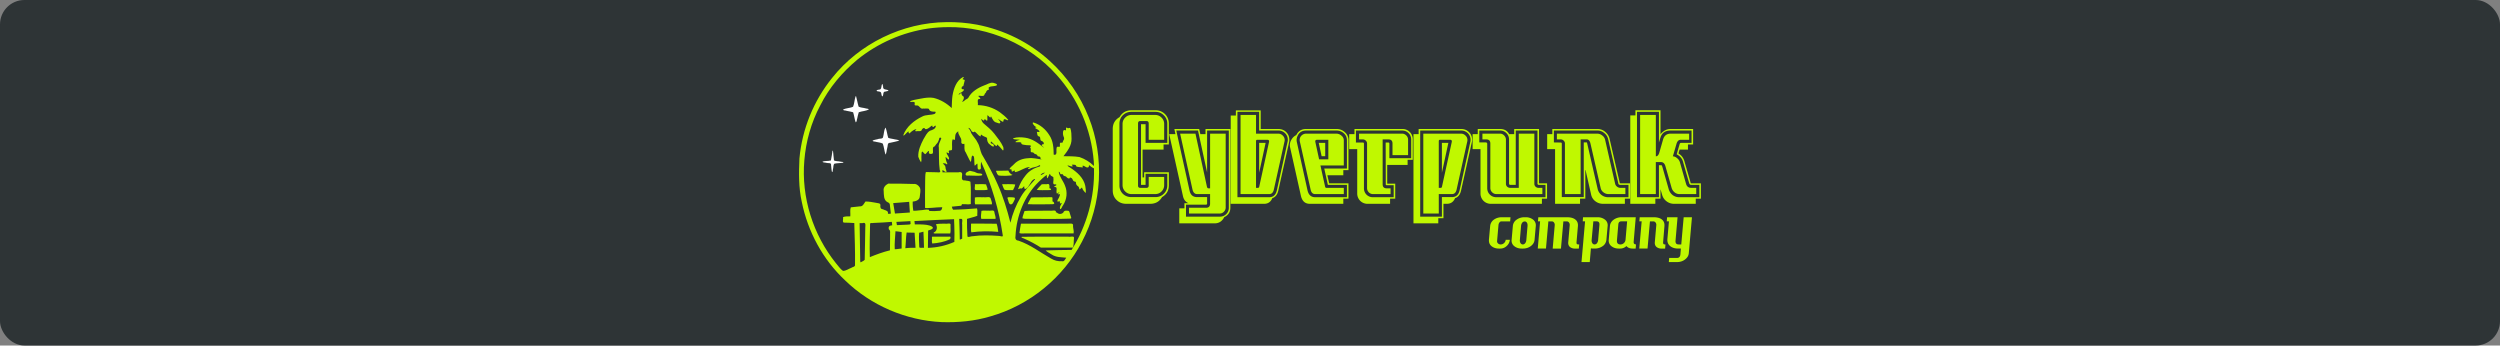 <svg class="glow" version="1.1" viewBox="0 0 218.3 30.17" xmlns="http://www.w3.org/2000/svg" xmlns:osb="http://www.openswatchbook.org/uri/2009/osb">
 <rect x="0" y="0" width="218.3" height="30.17" fill="#808080" stroke="none"/>
 <rect width="218.3" height="30.17" rx="2.131" ry="2.131" fill="#2e3436" style="paint-order:stroke fill markers"/>
 <g transform="translate(69.496 1.803)">
  <path d="m29.302 7.826c-0.461 0-0.807 0.2-1.037 0.597-0.398 0.23-0.597 0.576-0.597 1.037v5.36c0 0.343 0.112 0.622 0.335 0.838 0.224 0.224 0.506 0.336 0.848 0.336h2.084c0.468 0 0.814-0.196 1.037-0.587 0.398-0.223 0.597-0.569 0.597-1.037v-1.13h-2.159v0.45h-0.136v-2.43h1.833v-0.45h0.46v-1.8a1.15 1.15 0 0 0-0.334-0.849 1.15 1.15 0 0 0-0.849-0.335h-2.083zm44.008 0v0.45h-0.45v7.718h2.188v-0.45h0.45v-0.828l0.137 0.471c0.063 0.238 0.188 0.43 0.377 0.576 0.195 0.154 0.419 0.23 0.67 0.23h1.895v-0.45h0.45v-1.34h-0.837c-0.042 0-0.063-0.02-0.063-0.063l-0.545-1.884c-0.083-0.28-0.254-0.5-0.513-0.66l0.095-0.335h0.733v-0.45h0.45v-1.351h-1.969c-0.321 0-0.6 0.136-0.837 0.408l-0.042 0.063v-2.105zm-34.89 0.01v0.45h-0.45v7.708h2.921c0.335 0 0.573-0.165 0.712-0.493 0.273-0.09 0.447-0.314 0.524-0.67l0.932-4.178c0.02-0.084 0.031-0.167 0.031-0.25 0-0.266-0.09-0.49-0.272-0.671s-0.415-0.272-0.702-0.272h-1.528v-1.623h-2.168zm-9.12 0.126h2.084c0.3 0 0.548 0.102 0.743 0.304a0.989 0.989 0 0 1 0.304 0.743v1.665h-1.895v-1.633h-0.398v5.298h0.398v-0.963h1.895v0.994a0.99 0.99 0 0 1-0.304 0.744 1.007 1.007 0 0 1-0.743 0.293h-2.084c-0.3 0-0.552-0.098-0.754-0.293a1.007 1.007 0 0 1-0.293-0.744v-5.36c0-0.3 0.098-0.548 0.293-0.744 0.202-0.202 0.454-0.304 0.754-0.304zm9.257 0h1.895v1.634h1.664a0.807 0.807 0 0 1 0.807 1.037l-0.921 4.167c-0.091 0.412-0.315 0.618-0.67 0.618h-2.775zm34.89 0h1.916v2.68l0.125-0.408c0.126-0.425 0.422-0.638 0.89-0.638h1.833v1.078h-0.921c-0.063 0-0.105 0.042-0.126 0.126l-0.252 0.87c0.286 0.153 0.468 0.362 0.545 0.627l0.543 1.885c0.028 0.105 0.087 0.157 0.178 0.157h0.712v1.078h-1.759a0.917 0.917 0 0 1-0.586-0.198 1.003 1.003 0 0 1-0.335-0.524l-0.545-1.916a1.28 1.28 0 0 1-0.042-0.126 0.18 0.18 0 0 0-0.073-0.031h-0.188v2.795h-1.916v-7.455zm-44.136 0.273c-0.217 0-0.402 0.076-0.555 0.23s-0.23 0.338-0.23 0.555v5.34c0 0.216 0.076 0.401 0.23 0.555s0.338 0.23 0.555 0.23h2.063a0.756 0.756 0 0 0 0.555-0.23 0.756 0.756 0 0 0 0.23-0.555v-0.712h-1.35v0.754c0 0.133-0.067 0.199-0.2 0.199h-0.534c-0.132 0-0.199-0.066-0.199-0.199v-5.424c0-0.14 0.067-0.21 0.2-0.21h0.533c0.133 0 0.2 0.07 0.2 0.21v1.424h1.35v-1.382a0.756 0.756 0 0 0-0.23-0.555 0.756 0.756 0 0 0-0.555-0.23h-2.064zm9.518 0v6.91h2.503c0.216 0 0.352-0.136 0.408-0.408 0.412-1.843 0.719-3.228 0.921-4.157a0.534 0.534 0 0 0 0.021-0.147 0.521 0.521 0 0 0-0.167-0.397 0.534 0.534 0 0 0-0.409-0.168h-1.926v-1.634h-1.351zm34.89 0v6.91h1.372v-2.795h0.44c0.195 0 0.328 0.118 0.397 0.355l0.545 1.906a0.754 0.754 0 0 0 0.251 0.377 0.666 0.666 0 0 0 0.419 0.157h1.476v-0.544h-0.43c-0.244 0-0.397-0.119-0.46-0.356l-0.534-1.875a0.723 0.723 0 0 0-0.24-0.356 0.613 0.613 0 0 0-0.377-0.167l0.314-1.078c0.07-0.245 0.195-0.367 0.376-0.367h0.733v-0.534h-1.611c-0.349 0-0.572 0.174-0.67 0.523l-0.325 1.131c-0.062 0.217-0.164 0.325-0.303 0.325v-3.613h-1.372zm-40.67 1.225 0.095 0.45h-0.545l1.204 5.424c0.07 0.3 0.23 0.503 0.482 0.607h-0.356v0.45h-0.45v1.31h3.088c0.377 0 0.656-0.182 0.838-0.545 0.356-0.168 0.534-0.444 0.534-0.827v-6.87h-2.169v0.451h-0.45l-0.105-0.45h-2.165zm11.508 0c-0.377 0-0.653 0.157-0.827 0.47a0.456 0.456 0 0 1-0.042 0.064 0.981 0.981 0 0 0-0.409 0.387 0.907 0.907 0 0 0-0.115 0.723l0.932 4.178c0.105 0.474 0.366 0.712 0.785 0.712h2.921v-0.45h0.45v-1.341h-1.685l-0.157-0.701h1.392v-0.45h0.45v-2.608a0.886 0.886 0 0 0-0.314-0.702 1.037 1.037 0 0 0-0.732-0.282h-2.65zm4.22 0v0.45h-0.461v1.309h0.701v3.853a0.894 0.894 0 0 0 0.922 0.922h1.947v-0.45h0.45v-1.31h-0.7v-1.633h1.78v-0.45h0.45v-1.77a0.894 0.894 0 0 0-0.922-0.921h-4.168zm5.601 0v0.45h-0.45v7.79h2.168v-0.45h0.45v-1.257h0.303c0.335 0 0.573-0.164 0.713-0.492 0.272-0.09 0.447-0.314 0.523-0.67l0.932-4.178a0.992 0.992 0 0 0 0.032-0.24c0-0.273-0.091-0.5-0.273-0.681s-0.415-0.273-0.702-0.273h-3.696zm5.163 0v0.45h-0.45v1.309h0.69v3.853a0.894 0.894 0 0 0 0.922 0.922h4.44v-0.45h0.45v-1.341h-0.702v-4.743h-2.167v0.45h-0.44c-0.16-0.3-0.426-0.45-0.796-0.45zm6.512 0v0.45h-0.45v1.309h0.69v4.775h2.179v-0.45h0.461v-2.587l0.503 2.21a0.98 0.98 0 0 0 0.366 0.596c0.196 0.154 0.422 0.23 0.68 0.23h1.906v-0.45h0.45v-1.34h-0.837c-0.042 0-0.063-0.017-0.063-0.052l-0.89-3.854a1.08 1.08 0 0 0-0.387-0.597 1.013 1.013 0 0 0-0.66-0.24zm-32.836 0.136h1.896l0.795 3.654v-3.654h1.895v6.722a0.76 0.76 0 0 1-0.23 0.576 0.752 0.752 0 0 1-0.555 0.22h-2.953v-1.047h1.76c0.041 0 0.069-0.025 0.083-0.073v-0.587h-0.88c-0.348 0-0.565-0.185-0.649-0.555zm11.34 0h2.639c0.251 0 0.467 0.08 0.649 0.24s0.272 0.364 0.272 0.608v2.471h-1.979l0.315 1.424h1.664v1.079h-2.775c-0.356 0-0.58-0.206-0.67-0.618l-0.921-4.168a0.798 0.798 0 0 1 0.052-0.554c0.14-0.322 0.391-0.482 0.754-0.482zm4.346 0h4.03c0.231 0 0.42 0.077 0.566 0.23 0.154 0.147 0.23 0.335 0.23 0.565v1.623h-1.905v-1.277c0-0.063-0.031-0.094-0.094-0.094h-0.23l0.01 3.654c0 0.049 0.024 0.073 0.073 0.073h0.618v1.048h-1.812a0.768 0.768 0 0 1-0.785-0.796v-3.906c-0.014-0.048-0.042-0.073-0.084-0.073h-0.617zm5.612 0h3.56a0.809 0.809 0 0 1 0.806 1.037l-0.921 4.167c-0.09 0.405-0.314 0.607-0.67 0.607h-0.88v1.707h-1.895zm5.162 0h1.812c0.223 0 0.408 0.077 0.554 0.23 0.154 0.147 0.23 0.335 0.23 0.565v3.843c0 0.05 0.022 0.08 0.063 0.095a0.08 0.08 0 0 0 0.032 0.01h0.492v-4.743h1.896v4.66c0.014 0.042 0.041 0.07 0.083 0.083h0.618v1.079h-4.293c-0.224 0-0.412-0.077-0.566-0.23s-0.23-0.342-0.23-0.566v-3.864c0-0.083-0.049-0.125-0.146-0.125h-0.545zm6.513 0h3.81a0.87 0.87 0 0 1 0.576 0.21 0.93 0.93 0 0 1 0.346 0.523l0.89 3.863c7e-3 0.098 0.066 0.147 0.178 0.147h0.712v1.079h-1.76a0.928 0.928 0 0 1-0.932-0.733l-0.92-4c0-0.035-0.015-0.053-0.043-0.053h-0.25v4.775h-1.917v-4.69c-0.014-0.05-0.042-0.074-0.084-0.074l-0.607-0.01v-1.037zm-32.638 0.272 1.078 4.869c0.063 0.272 0.2 0.408 0.409 0.408h1.13v0.838c0 0.238-0.118 0.356-0.355 0.356h-1.487v0.502h2.68a0.48 0.48 0 0 0 0.367-0.156 0.502 0.502 0 0 0 0.157-0.367v-6.45h-1.361v4.775h-0.147c-0.056 0-0.098-0.042-0.126-0.126l-1.005-4.649zm11.015 0a0.568 0.568 0 0 0-0.418 0.168 0.538 0.538 0 0 0-0.158 0.397c0 0.05 8e-3 0.098 0.022 0.147l0.931 4.157c0.056 0.272 0.189 0.408 0.398 0.408h2.503v-0.544h-1.518c-0.063 0-0.102-0.038-0.116-0.115l-0.408-1.843h2.042v-2.188a0.515 0.515 0 0 0-0.2-0.409 0.657 0.657 0 0 0-0.45-0.178zm4.608 0v0.503h0.335c0.097 0 0.181 0.034 0.25 0.104 0.078 0.07 0.116 0.154 0.116 0.252v3.884a0.53 0.53 0 0 0 0.147 0.377 0.51 0.51 0 0 0 0.376 0.157h1.53v-0.502h-0.335c-0.238 0-0.357-0.12-0.357-0.356v-3.917h0.503c0.237 0 0.356 0.118 0.356 0.356v1.015h1.361v-1.35a0.502 0.502 0 0 0-0.157-0.367 0.502 0.502 0 0 0-0.366-0.157h-3.76zm5.612 0v6.973h1.351v-1.696h1.152c0.216 0 0.352-0.136 0.408-0.408l0.921-4.157a0.534 0.534 0 0 0 0.021-0.147 0.521 0.521 0 0 0-0.167-0.397 0.534 0.534 0 0 0-0.409-0.168zm5.162 0v0.503h0.335c0.237 0 0.356 0.118 0.356 0.356v3.884c0 0.147 0.052 0.273 0.157 0.377s0.23 0.157 0.377 0.157h4.01v-0.544h-0.334a0.379 0.379 0 0 1-0.262-0.105 0.343 0.343 0 0 1-0.105-0.251v-4.377h-1.36v4.732h-0.755a0.379 0.379 0 0 1-0.262-0.105 0.343 0.343 0 0 1-0.104-0.252v-3.853a0.502 0.502 0 0 0-0.158-0.366 0.48 0.48 0 0 0-0.366-0.157h-1.529zm6.503 0v0.503h0.334c0.098 0 0.182 0.034 0.252 0.104 0.077 0.07 0.115 0.154 0.115 0.252v4.418h1.372v-4.774h0.534c0.16 0 0.268 0.118 0.324 0.356l0.89 3.884a0.623 0.623 0 0 0 0.241 0.377 0.71 0.71 0 0 0 0.43 0.157h1.487v-0.544h-0.431a0.47 0.47 0 0 1-0.293-0.105 0.427 0.427 0 0 1-0.168-0.251l-0.879-3.854a0.628 0.628 0 0 0-0.252-0.366 0.666 0.666 0 0 0-0.418-0.157h-3.54zm-26.157 0.534h0.859c0.14 0 0.192 0.07 0.157 0.21l-0.848 3.874c-0.014 0.077-0.053 0.115-0.115 0.115h-0.168v-4.074c0-0.083 0.039-0.125 0.115-0.125zm5.236 0h0.963v1.707h-0.806l-0.325-1.498c-0.034-0.14 0.021-0.209 0.168-0.209zm10.722 0h0.858c0.14 0 0.193 0.07 0.158 0.21l-0.849 3.874c-0.013 0.077-0.052 0.115-0.114 0.115h-0.168v-4.074c0-0.083 0.038-0.125 0.115-0.125zm-15.8 0.272v2.607l0.565-2.607zm5.203 0 0.252 1.162h0.314v-1.162zm10.754 0v2.607l0.565-2.607zm5.227 6.493c-0.248 0-0.469 0.065-0.662 0.194a0.76 0.76 0 0 0-0.35 0.57l-0.108 1.207v0.06c0 0.226 0.093 0.403 0.28 0.533 0.165 0.114 0.364 0.171 0.598 0.171h0.113a0.796 0.796 0 0 0 0.56-0.225 0.805 0.805 0 0 0 0.275-0.54h-0.361a0.434 0.434 0 0 1-0.146 0.287 0.425 0.425 0 0 1-0.296 0.118 0.336 0.336 0 0 1-0.22-0.081 0.249 0.249 0 0 1-0.092-0.205l0.124-1.416a0.422 0.422 0 0 1 0.08-0.21c0.047-0.068 0.105-0.102 0.173-0.102h0.764l0.032-0.361zm1.982 0c-0.248 0-0.467 0.065-0.657 0.194a0.744 0.744 0 0 0-0.356 0.57l-0.107 1.207a0.605 0.605 0 0 0 0.253 0.57c0.172 0.13 0.382 0.194 0.63 0.194h0.107c0.263 0 0.492-0.073 0.69-0.22 0.197-0.15 0.305-0.332 0.323-0.544l0.107-1.206a0.612 0.612 0 0 0-0.253-0.57 1.012 1.012 0 0 0-0.624-0.195zm1.211 0-0.032 0.36h0.188l-0.204 2.375h0.716l0.21-2.374h0.29a0.23 0.23 0 0 1 0.206 0.107 0.337 0.337 0 0 1 0.059 0.227l-0.178 2.04h0.722l0.21-2.374h0.29a0.23 0.23 0 0 1 0.205 0.107 0.337 0.337 0 0 1 0.06 0.227l-0.13 1.491c-0.014 0.18 0.04 0.32 0.162 0.42a0.683 0.683 0 0 0 0.43 0.13h0.334l0.033-0.361c-0.104 0-0.167-0.01-0.189-0.027-0.04-0.029-0.054-0.097-0.043-0.205l0.118-1.362c0.022-0.266-0.06-0.465-0.247-0.598-0.165-0.122-0.399-0.183-0.7-0.183zm3.904 0-0.026 0.36h0.204l-0.312 3.555h0.721l0.102-1.2c0.061 0.013 0.137 0.02 0.227 0.02h0.113c0.244 0 0.463-0.064 0.657-0.193a0.745 0.745 0 0 0 0.355-0.571l0.108-1.206a0.605 0.605 0 0 0-0.253-0.571 1.02 1.02 0 0 0-0.63-0.194zm3.36 0a1.16 1.16 0 0 0-0.656 0.194c-0.216 0.147-0.334 0.338-0.356 0.57l-0.102 1.207a0.605 0.605 0 0 0 0.253 0.57c0.172 0.13 0.38 0.194 0.625 0.194h0.113a0.787 0.787 0 0 0 0.554-0.22c0.115 0.147 0.298 0.22 0.55 0.22h0.253l0.032-0.36c-0.15-8e-3 -0.219-0.088-0.204-0.243l0.182-2.132h-1.243zm1.59 0-0.033 0.36h0.204l-0.21 2.375h0.722l0.21-2.374h0.29c0.087 0 0.157 0.038 0.211 0.113a0.333 0.333 0 0 1 0.054 0.22l-0.13 1.492c-0.014 0.18 0.04 0.32 0.162 0.42a0.67 0.67 0 0 0 0.431 0.13h0.307l0.032-0.361c-0.09 0-0.145-0.01-0.167-0.032-0.032-0.03-0.045-0.096-0.037-0.2l0.112-1.362c0.022-0.266-0.06-0.467-0.247-0.604-0.165-0.118-0.397-0.177-0.695-0.177h-1.217zm2.39 0-0.032 0.36h0.194l-0.135 1.546c-0.021 0.266 0.065 0.474 0.259 0.625 0.175 0.136 0.403 0.204 0.683 0.204h0.237l-0.043 0.501c-0.018 0.212-0.116 0.318-0.296 0.318h-0.684l-0.032 0.36h0.727c0.262 0 0.492-0.075 0.689-0.225 0.201-0.151 0.31-0.332 0.329-0.544l0.275-3.145h-0.722l-0.21 2.375h-0.237c-0.194 0-0.282-0.112-0.264-0.334l0.177-2.041zm-6.44 0.36h0.29c0.18 0 0.26 0.105 0.243 0.313l-0.113 1.298a0.522 0.522 0 0 1-0.108 0.302 0.275 0.275 0 0 1-0.21 0.102c-0.075 0-0.138-0.036-0.188-0.108a0.44 0.44 0 0 1-0.06-0.296l0.146-1.61zm2.434 0h0.517l-0.14 1.61a0.434 0.434 0 0 1-0.146 0.287 0.425 0.425 0 0 1-0.296 0.118c-0.226 0-0.328-0.12-0.307-0.361l0.119-1.384c0.014-0.18 0.098-0.27 0.253-0.27zm-8.428 6e-3c0.079 0 0.142 0.034 0.188 0.102 0.05 0.069 0.07 0.168 0.06 0.297l-0.103 1.206a0.508 0.508 0 0 1-0.112 0.307c-0.062 0.068-0.13 0.1-0.205 0.097a0.238 0.238 0 0 1-0.189-0.113 0.43 0.43 0 0 1-0.059-0.291l0.102-1.206a0.52 0.52 0 0 1 0.113-0.302 0.276 0.276 0 0 1 0.205-0.097z" fill="#c0f800"/>
  <path d="m13.152 0.129c-3.834 0.036-7.608 1.871-9.992 4.877-1.621 2.013-2.613 4.459-2.85 7.033-0.054 1.263-0.076 2.544 0.205 3.785 0.526 2.599 1.843 5.04 3.783 6.856 2.246 2.185 5.312 3.498 8.44 3.644 1.427 0.045 2.866-0.087 4.238-0.498 3.412-0.961 6.374-3.378 8.006-6.523 1.75-3.305 1.976-7.374 0.594-10.85-0.741-1.883-1.905-3.57-3.404-4.93-1.765-1.621-4-2.718-6.35-3.172-0.88-0.163-1.775-0.236-2.67-0.223zm0.166 0.436c3.552-0.04 7.08 1.522 9.449 4.172 1.88 2.09 3.02 4.741 3.244 7.543 0.011 0.137 0.022 0.274 0.02 0.412-0.359-0.349-0.789-0.615-1.262-0.779-0.463-0.081-0.936-0.07-1.404-0.076 0.345-0.445 0.729-0.937 0.705-1.533-0.015-0.31 0.008-0.647-0.121-0.934-0.081-0.035-0.169 0.079-0.256-0.01-0.175-0.106-0.068 0.17-0.119 0.229-0.092-0.07-0.234-0.045-0.238 0.086-0.035 0.177-0.01 0.361 0.072 0.521 0.04 0.118-0.009 0.224-0.078 0.311-0.014 0.075-0.019 0.177-0.127 0.152-0.295-0.078-0.032 0.371-0.217 0.367-0.27-0.102-0.23 0.171-0.234 0.35 0.01 0.198 0.01 0.385-0.24 0.326-7e-3 -0.585-0.04-1.205-0.383-1.705-0.316-0.51-0.805-0.926-1.381-1.105-0.148 0-0.014 0.184 0.037 0.232 0.053 0.091 0.184 0.15 0.244 0.199-0.051-0.01-0.195 0.015-0.105 0.08 0.124 0.08 0.352 0.148 0.35 0.32-0.059 0.022-0.276-0.069-0.221 0.045 0.042 0.119-5e-3 0.302 0.166 0.336 0.21 0.046 0.034 0.358 0.246 0.402 0.11 0.026 0.253 0.2 0.148 0.291-0.09-0.028-0.205 0.067-0.109 0.143 0.04 0.034 0.164 0.131 0.131 0.146-0.47-0.398-0.995-0.781-1.623-0.867-0.339-0.045-0.703-0.059-1.029 0.049-0.042 0.107 0.163 0.086 0.221 0.104 0.115 0.013 0.261 0.012 0.355 0.029-0.137 0.045-0.336 0.083-0.396 0.207 0.163 0.033 0.355-0.024 0.51 0.033-8e-3 0.22 0.266 0.191 0.414 0.223 0.135 0.036 0.3-0.01 0.422 0.043 0.033 0.085-0.035 0.135-0.062 0.189 0.168 0.059-0.055 0.391 0.152 0.4 0.1-0.006 0.195 0.047 0.242 0.135 0.11 0.035 0.251 0.05 0.258 0.193 0.089 0.064 0.276-0.001 0.256 0.174-3e-3 0.099 0.104 0.121 0.176 0.133-0.41-0.048-0.814-0.17-1.232-0.119-0.461 0.018-0.93 0.173-1.248 0.521-0.122 0.142-0.319 0.245-0.395 0.416 0.04 0.076 0.202-0.023 0.184 0.113-0.019 0.228 0.156 0.059 0.258 0.008 2e-3 0.05 0.01 0.191 0.117 0.146 0.403-0.089 0.74-0.389 1.152-0.43 0.16-6e-3 -0.033 0.082-0.082 0.104-0.067 0.095 0.118 0.069 0.16 0.035 0.246-0.147 0.557-0.109 0.787-0.287 0.089-0.063 0.166 0.085 0.043 0.096-0.47 0.131-0.909 0.382-1.211 0.773-0.285 0.349-0.507 0.745-0.652 1.172 0.053 0.12 0.145-0.114 0.227-0.016 0.134 0.02 0.209-0.147 0.305-0.211-0.013 0.086-0.011 0.304 0.133 0.23 0.338-0.193 0.381-0.64 0.711-0.834 0.061-0.047 0.155-0.01 0.064 0.055-0.42 0.475-0.885 0.923-1.205 1.48-0.418 0.704-0.726 1.467-0.912 2.264-0.29-1.134-0.626-2.258-1.105-3.328-0.391-0.925-0.896-1.799-1.398-2.664-0.147-0.322-0.167-0.687-0.355-0.996-0.137-0.313-0.405-0.544-0.564-0.84-0.051-0.169-0.14-0.324-0.26-0.453 0.165-5e-3 0.224 0.167 0.291 0.283 0.065 0.076 0.199 0.145 0.262 0.033 0.187 0.114 0.304 0.336 0.5 0.43 0.086-0.018-0.007-0.238 0.117-0.133 0.133 0.127 0.331 0.158 0.471 0.258-5e-3 0.209 0.042 0.431 0.225 0.561 0.102 0.072 0.222 0.218 0.355 0.193 0.077-0.158-0.106-0.276-0.244-0.27-0.024-0.068-0.018-0.251 0.078-0.113 0.148 0.097 0.249 0.295 0.42 0.344 0.063-0.024-0.008-0.208 0.088-0.105 0.176 0.144 0.32 0.326 0.465 0.492 0.092-0.045 0.03-0.21 0.031-0.297-0.19-0.432-0.499-0.805-0.787-1.176-0.266-0.347-0.615-0.61-0.939-0.895-0.111-0.108-0.182-0.251-0.201-0.404 0.073 0.031 0.165 0.218 0.25 0.137-0.011-0.116 0.111-0.109 0.164-0.029 0.174 0.21 0.113-0.143 0.121-0.254 6e-3 -0.069-0.015-0.246 0.08-0.111 0.058 0.032 0.159 0.219 0.219 0.113-8e-3 -0.084 0.021-0.078 0.057-0.006 0.104 0.199 0.201 0.436 0.449 0.484 0.092 0.022 0.298 0.148 0.332-0.004-0.024-0.128-0.138-0.219-0.207-0.32 0.154 0.072 0.283 0.227 0.447 0.262 0.049-0.08 0.014-0.273 0.174-0.227 0.093 2e-3 0.209 0.145 0.277 0.059-0.201-0.268-0.484-0.481-0.752-0.684-0.564-0.387-1.228-0.599-1.912-0.609 0.052-0.164-0.087-0.505 0.105-0.537 0.324 0.028-0.11-0.235-0.049-0.273 0.17-0.046 0.475 0.11 0.531-0.111 0.021-0.118 0.157-0.154 0.16-0.277 0.045-0.098 0.151-0.131 0.234-0.17-7e-3 -0.078-0.092-0.165 0.033-0.213 0.205-0.111 0.479-0.032 0.668-0.168 1e-3 -0.14-0.214-0.155-0.318-0.197-0.278-0.067-0.531 0.138-0.787 0.217-0.563 0.217-1.129 0.552-1.414 1.103-0.082 0.104-0.235 0.117-0.32 0.227-0.044 0.032-0.184 0.148-0.201 0.086 0.11-0.13 0.245-0.404 0.029-0.506-0.124-0.04-0.04-0.339-0.189-0.197-0.044 0.035-0.216 0.205-0.133 0.049 0.083-0.135 0.269-0.125 0.361-0.258 0.08-0.038 0.126-0.175 0-0.17-0.091 0.023-0.144-0.031-0.115-0.121-0.017-0.108 0.075-0.122 0.145-0.156 0.037-0.155 0.076-0.315 0.117-0.471 0.028-0.128-0.176-0.061-0.182-0.143 0.04-0.037 0.173-0.178 0.047-0.174-0.602 0.315-0.832 1.027-0.934 1.656-0.048 0.35-0.045 0.706-0.064 1.059-0.44-0.417-0.987-0.745-1.578-0.887-0.564-0.093-1.124 0.073-1.676 0.168-0.126 0.049-0.329 0.057-0.393 0.162 0.148 0.066 0.491-0.082 0.414 0.188-0.061 0.245 0.232 0.072 0.34 0.188 0.124 0.1 0.211 0.283 0.402 0.223 0.164 0.018 0.355-0.036 0.506 0.029 0.032 0.234 0.307 0.248 0.492 0.242 0.142-0.016 0.093 0.146 0.01 0.191-0.353 0.136-0.764 0.05-1.105 0.242-0.699 0.341-1.371 0.879-1.643 1.629 0.068 0.077 0.157-0.096 0.219-0.129 0.076-0.07 0.156-0.171 0.236-0.219 1e-3 0.165 0.064 0.272 0.193 0.084 0.145-0.123 0.357-0.261 0.518-0.289-0.137 0.106-0.198 0.247 0.047 0.193 0.143-0.01 0.377 0.053 0.418-0.145 0.04-0.07 0.152-0.157 0.223-0.131 0.046 0.195 0.286 0.07 0.385-0.008 0.102-0.054 0.194-0.186 0.297-0.209-0.029 0.1 0.075 0.186 0.15 0.092 0.037-0.045 0.161-0.152 0.152-0.018-0.027 0.235-0.307 0.318-0.5 0.383-0.285 0.151-0.406 0.488-0.576 0.746-0.24 0.471-0.48 0.988-0.449 1.529 0.054 0.172 0.146 0.336 0.24 0.484 0.071-0.157 0.014-0.388 0.035-0.576 0.02-0.114-0.02-0.29 0.061-0.373 0.113 0.057 0.166 0.208 0.281 0.238 0.11-0.075 0.357-0.488 0.307-0.158-0.064 0.18 0.385 0.175 0.354 0.023 0.028-0.155-0.049-0.356 0.041-0.49 0.124-0.03 0.176-0.158 0.242-0.236 0.163-0.137 0.237-0.362 0.281-0.561 0.07-0.046 0.207-0.026 0.148 0.082-0.076 0.253-0.26 0.475-0.197 0.754 0.027 0.652-0.017 1.314 0.08 1.961 0.13 0.24-0.053 0.229-0.25 0.205l-0.963-0.021c-0.073 0.232-0.041 0.516-0.061 0.768-0.015 0.789-0.01 1.576-0.01 2.365 0.196 0.052 1.078-0.062 1.291-0.055 0.061 0.016 0.264-0.059 0.201 0.064-0.023 0.139-0.111 0.268-0.27 0.244-0.273 0.029-0.548 0.034-0.822 0.014-0.056-0.015-0.051-0.067-0.062-0.107-0.245-0.057-0.507 0.041-0.756 0.045-0.204 0.011-0.409 0.06-0.611 0.037l-0.037-0.32c-0.007-0.158-0.022-0.315-0.012-0.473 0.26-0.02 0.602-0.132 0.617-0.443 0.02-0.256 0.115-0.544 2e-3 -0.789-0.112-0.196-0.319-0.34-0.553-0.307-0.735-0.024-1.47-0.035-2.205-0.031-0.24 0.115-0.453 0.354-0.396 0.639 0.023 0.337-0.021 0.808 0.344 0.984 0.101 0.036 0.167 0.095 0.191 0.184l0.092 0.807c-0.122 0.021-0.291 0.09-0.252-0.098-0.043-0.19-0.305-0.186-0.441-0.277-0.218-0.02-0.24-0.167-0.219-0.35 0.017-0.212-0.26-0.168-0.391-0.217-0.302-0.049-0.614-0.12-0.916-0.109-0.128 0.167-0.223 0.448-0.484 0.422-0.263 0.044-0.54 0.043-0.797 0.086-0.086 0.247-0.016 0.529-0.041 0.787-0.21 5e-3 -0.446-0.012-0.635 0.068 0.047 0.147-0.115 0.503 0.127 0.48 0.286 0.01 0.571 0.011 0.857 0.037 0.032 1.226 0.081 2.455 0.062 3.682-5e-3 0.153-0.222 0.146-0.316 0.225-0.243 0.087-0.472 0.271-0.736 0.27-0.246-0.167-0.404-0.441-0.604-0.658-2.016-2.503-3.047-5.783-2.769-8.988 0.137-1.671 0.599-3.319 1.389-4.799 0.778-1.554 1.924-2.909 3.258-4.016 1.786-1.437 3.922-2.371 6.189-2.705 0.579-0.078 1.162-0.117 1.746-0.119zm0.846 9.098c6e-3 -3e-3 0.012-1.406e-4 0.014 0.006-0.036 0.314 0.282 0.513 0.273 0.824-0.037 0.202 0.042 0.322 0.264 0.26 0.033 0.238-0.061 0.528 0.113 0.742 0.147 0.278 0.27 0.578 0.432 0.844 0.093-0.144 0.042-0.387 0.127-0.547 0.21-0.015 0.173 0.236 0.189 0.373 0.016 0.164 0.001 0.336 0.035 0.494 0.088-6e-3 0.164-0.173 0.236-0.178 0.035 0.163-0.008 0.348 0.051 0.496 0.216 0.081 0.298-0.042 0.248-0.25-0.001-0.137 0.007-0.273 0.027-0.408 0.928 2.04 1.565 4.201 1.891 6.418 0.048 0.207-0.231 0.044-0.357 0.059-0.756-0.056-1.523-0.076-2.277 0.029-0.138-0.014-0.412 0.145-0.449 0.008-0.032-0.507-0.045-1.015-0.039-1.523 0.297-0.1 0.623-0.15 0.902-0.271-0.02-0.21 0.042-0.456-0.027-0.645-0.903 0.066-1.166 0.095-2.07 0.117-0.09-0.05-0.093-0.18-0.129-0.268 0.488-0.055 0.346-0.027 0.828-0.082 0.04-0.067 0.026-0.176 0.15-0.133 0.224-0.016 0.474 0.046 0.68-0.012-0.017-0.649 0.036-1.304-0.033-1.949-0.127-0.095-0.327-0.07-0.48-0.117-0.278 0.034-0.281-0.165-0.256-0.385 0.053-0.242-0.029-0.398-0.293-0.322h-1.412c0.012-0.065-0.044-0.291 0.08-0.154 0.074 0.035 0.215 0.199 0.281 0.086-0.038-0.131-0.111-0.259-0.102-0.404-0.03-0.133-0.153-0.215-0.238-0.312 0.128-7e-3 0.271-0.008 0.361 0.094 0.102-0.042-0.026-0.177-0.039-0.25-0.047-0.129-0.072-0.267-0.074-0.404 0.11 0.055 0.182 0.23 0.295 0.225 0.062-0.244-0.212-0.402-0.211-0.625 0.088-3e-3 0.236 0.187 0.213 0-0.118-0.292 0.274-0.071 0.27-0.27 0.024-0.284-0.048-0.591 0.049-0.863 0.072-0.024 0.196 0.129 0.205-0.014 0.03-0.222-0.009-0.489 0.211-0.629 0.014-6e-3 0.043-0.048 0.062-0.057zm10.053 2.91c0.098 0.015 0.263-0.005 0.252 0.135 0.151 0.11 0.373 0.069 0.551 0.111 0.109-8e-3 -0.063-0.135 0.053-0.16 0.156 0.025 0.317 0.241 0.477 0.137 0.069-0.063 4.7e-5 -0.273 0.123-0.123 0.11 0.09 0.225 0.177 0.359 0.227 0.065 2.514-0.616 4.991-1.955 7.119-0.752 0.018-1.512 0.009-2.26 0.045 0.122 0.15 0.356 0.24 0.527 0.359 0.373 0.253 0.836 0.23 1.264 0.277-0.101 0.136-0.17 0.368-0.379 0.305-0.334 0.025-0.668-0.058-0.951-0.236-0.943-0.531-1.811-1.212-2.848-1.56-0.267-0.02-0.286-0.207-0.25-0.432 0.084-1.727 0.768-3.458 2.012-4.688 0.226-0.218 0.454-0.44 0.715-0.619 6e-3 0.134 6e-3 0.465 0.123 0.178 0.066-0.082 0.141-0.401 0.188-0.189 0.051 0.163 0.333 0.128 0.268 0.33 0.049 0.15-0.107 0.49 0.092 0.512 0.072-0.025 0.254 0.009 0.129 0.096-0.099 0.047-0.267 0.152-0.045 0.135 0.192 7e-3 0.054 0.348 0.107 0.496-5e-3 0.19 0.204-0.08 0.25-0.051-0.096 0.091-0.225 0.259 0.004 0.17 0.085 8e-3 -0.006 0.18-0.018 0.229-0.039 0.14-0.181 0.264-0.176 0.406 0.08 0.062 0.278-0.094 0.225 0.094-0.019 0.137 0.125 0.083 0.186 0.031-0.07 0.17-0.24 0.329-0.17 0.537 0.093 0.09 0.177-0.236 0.26-0.322 0.334-0.502 0.406-1.161 0.168-1.717-0.15-0.415-0.49-0.771-0.547-1.207 0.15-8e-3 0.067 0.25 0.236 0.213 0.075-0.012 0.146-0.008 0.152 0.076 0.052 0.094 0.188 0.087 0.254 0.133 0.068 0.077 0.185 0.195 0.295 0.166 0.013-0.071 0.058-0.121 0.135-0.062 0.118 0.035 0.133 0.15 0.186 0.24 0.054 0.089 0.169 0.089 0.244 0.121-0.014 0.15 0.041 0.297 0.18 0.373 0.092 0.064 0.108 0.179 0.125 0.277 0.09 0.015 0.24-0.273 0.244-0.104 0.06 0.163 0.182 0.304 0.299 0.424 0.045-0.185-0.003-0.425-0.031-0.627-0.144-0.7-0.724-1.206-1.297-1.578-0.083-0.06-0.228-0.119-0.26-0.211 0.153 7e-3 0.303 0.122 0.453 0.088 0.053-0.066-0.17-0.136-0.023-0.15 0.025-0.003 0.051-0.004 0.076-2e-3zm-5.656 0.521c-0.026 2e-3 -0.768 0.006-0.793 0.014-0.097 8e-3 -0.205-0.015-0.297 0.01 0.061 0.13 0.097 0.354 0.258 0.408 0.1 0.03 1.211 0.05 1.18-0.07-0.129-8e-3 -0.338-0.256-0.348-0.361zm-3.369 0.016c-0.153 0.067-0.414 0.139-0.367 0.357 0.077 0.123 0.276 0.03 0.393 0.062 0.351-0.003 0.901 0.056 1.043-0.035 0.067-0.143-0.176-0.153-0.262-0.156-0.151 0-0.279-0.082-0.404-0.133zm6.57 0.166c-0.126 0.072-0.264 0.197-0.396 0.221 0.044-0.144 0.268-0.239 0.396-0.221zm0.229 0.986c-0.028 0.003-0.056 0.009-0.082 0.018-0.146 6e-3 -0.297-0.013-0.439 0.008-0.145 0.163-0.315 0.313-0.436 0.492 0.318 0.046 0.675 0.011 1.008 0.018 0.067-6e-3 0.293 0.02 0.227-0.105-0.034-0.062-0.149-0.013-0.131-0.109 0.014-0.157 0.02-0.334-0.146-0.32zm-5.857 0.016c-0.16 2e-3 -0.324 8e-3 -0.482 2e-3l-0.023 0.023-2e-3 0.004c0.048 0.15-0.118 0.519 0.127 0.494 0.326-0.012 0.659 0.024 0.982-0.029 0.018-0.155-0.096-0.32-0.127-0.475-0.157-0.018-0.316-0.025-0.475-0.02zm2.459 0c-0.188 2e-3 -0.377 9e-3 -0.562 2e-3l-0.021 0.01c0.056 0.156 0.108 0.344 0.211 0.48 0.237 0.065 0.493 0.013 0.738 0.031 0.08-0.145 0.17-0.328 0.193-0.496-0.185-0.023-0.372-0.032-0.559-0.027zm-1.773 1.129c-0.129-7e-3 -0.29 0.038-0.404 0.012-0.257 0.017-0.551-0.037-0.789 0.025 0.018 0.195-0.038 0.42 0.025 0.596h1.467c0.034-0.168-0.082-0.366-0.121-0.541-0.036-0.066-0.102-0.088-0.178-0.092zm5.559 0.008-0.908 0.012c-0.31 0.012-0.63-0.014-0.932 0.021-0.095 0.194-0.221 0.377-0.299 0.576 0.622 0.033 1.264 0.009 1.895 0.01 0.133-0.024 0.314 0.035 0.424-0.053-0.011-0.08-0.059-0.193-0.145-0.189-0.03-0.123 0.027-0.271-0.035-0.377zm-3.791 0.004c-0.075 5e-3 -0.156 0.028-0.1 0.119 0.074 0.156 0.066 0.383 0.211 0.492 0.21 0.076 0.292-0.17 0.361-0.314 0.06-0.084 0.13-0.268-0.035-0.277-0.122-0.017-0.244-0.023-0.367-0.02-0.023-0.001-0.047-0.001-0.07 0zm-8.695 0.402 0.059 0.932c-0.433 0.037-0.868 0.058-1.301 0.09l-0.152-0.91c0.464-0.044 0.929-0.081 1.395-0.111zm12.666 0.756c-0.12-5e-3 -0.283 0.043-0.381 0.014l-0.842 0.006c-0.454 0.015-0.925-0.02-1.369 0.025-0.056 0.21-0.167 0.421-0.186 0.637 0.22 0.08 0.479 0.026 0.713 0.049 1.16-3e-3 2.321 0.027 3.481-0.023 0.153-0.017 2e-3 -0.211 0-0.297-0.076-0.145-0.049-0.436-0.279-0.389-0.13-0.025-0.284-0.009-0.33 0.137-0.148 0.181-0.421 0.189-0.58 0.018-0.057-0.012-0.105 6e-3 -0.08-0.084-0.018-0.067-0.074-0.09-0.146-0.092zm-5.422 2e-3c-0.108 1e-3 -0.237 0.031-0.324 0.01-0.197 0.016-0.426-0.032-0.607 0.023-0.01 0.23-0.083 0.485-0.018 0.699h1.246c0.04-0.175-0.078-0.386-0.098-0.574-4e-3 -0.133-0.09-0.16-0.199-0.158zm-2.873 0.73h0.129c0.25-0.04 0.079 0.344 0.129 0.504v1.225c-0.076 0.012-0.249 0.166-0.211-0.004-5e-3 -0.574-0.027-1.149-0.047-1.723zm-0.451 0.027 0.021 0.555c0.018 0.477 0.02 0.953 0.004 1.43-0.729 0.32-1.513 0.497-2.309 0.52l0.018-1.512c0.133-0.068 0.389-0.073 0.42-0.252-0.112-0.185-0.379-0.202-0.572-0.248-0.336-0.046-0.673-0.035-1.01-0.035l-0.033-0.293c1.167-0.072 2.439-0.114 3.461-0.164zm-3.812 0.168 0.006 0.102v0.037c0.07 0.204-0.159 0.151-0.283 0.172-0.297 0.018-0.604 0.03-0.9 0.041l-0.049-0.283c0.408-0.022 0.818-0.044 1.227-0.068zm-1.622 0.066c0.032 0.192 0.026 0.268 0.027 0.306-0.33-2.8e-5 -0.326 0.221-0.286 0.349 0.176 0.111 0.083 0.352 0.107 0.523-2e-3 0.436-0.008 0.871-0.012 1.307-0.6 0.146-1.198 0.365-1.756 0.596-0.036-0.974 0.003-1.951 0.021-2.926 0.034-0.09 0.219-0.03 0.309-0.061 0.625-0.018 1.039-0.056 1.589-0.094zm-2.464 0.088c0.194-0.013 0.16 0.198 0.146 0.389-0.026 0.945-0.018 1.891-0.051 2.834-0.083 0.109-0.248 0.15-0.363 0.227-0.051-0.094-0.016-0.308-0.033-0.445-0.023-0.995-0.031-1.99-0.047-2.984h0.25c0.032-0.01 0.064-0.017 0.098-0.02zm7.424 0.059c-0.108 5e-3 -0.24 0.034-0.303 0.01-0.27 8e-3 -0.551-0.01-0.811 0.055 0.128 0.2 0.119 0.503-0.082 0.66-0.265 0.127-0.032 0.167 0.146 0.139h1.19c0.064-0.22 0.008-0.49 0.027-0.729 0.027-0.122-0.06-0.139-0.168-0.135zm10.592 0.004c-0.052 2e-3 -0.105 0.006-0.152 0.004h-4.104l-0.025 0.021c-0.055 0.266-0.091 0.537-0.131 0.805 0.18 0.073 0.425 0.009 0.629 0.029h4.102c0.047-0.193-0.044-0.429-0.051-0.639 0.042-0.219-0.11-0.228-0.268-0.221zm-8.611 0.004-0.027 0.027c0.017 0.24-0.035 0.512 0.025 0.732 0.78-0.105 1.571-0.118 2.353-0.039-0.03-0.232-0.062-0.494-0.139-0.711-0.369-0.008-0.736-0.011-1.105-0.01-0.369 0-0.738 2e-3 -1.107 0zm-6.623 0.664h0.004c0.18 0.013 0.356 0.044 0.535 0.068v1.438c-0.197 0.016-0.412 0.07-0.602 0.064-0.033-0.51 0.037-1.026 0.061-1.537zm2.441 0.037 2e-3 0.033v0.006c0.027 0.456 0.032 0.912 0.047 1.369-0.125-0.024-0.314 0.041-0.41-0.039-0.01-0.425-0.054-0.858-0.01-1.279 0.129-6e-3 0.247-0.066 0.371-0.09zm-1.467 0.076c0.233 3e-3 0.465 0.009 0.697 0.016 0.034 0.438 0.057 0.876 0.08 1.315-0.297 0-0.596-2e-3 -0.891 0.041 0.052-0.456 0.045-0.918 0.113-1.371zm3.766 0.352c-0.018-3.4e-5 -0.036 0.003-0.053 0.01h-1.478l-0.021 0.023-0.004 0.004c0.02 0.185-0.041 0.406 0.029 0.57 0.523-0.042 1.059-0.137 1.533-0.371 0.075-0.058 0.099-0.233-0.006-0.236zm10.734 0c-0.116-0.01-0.286 0.041-0.375 0.01h-2.277c-0.607 4e-3 -1.214-0.002-1.82 0.014-0.026 0.107 0.208 0.115 0.285 0.178 0.49 0.215 0.96 0.47 1.408 0.76l2.787 0.004c0.118-0.253 0.066-0.574 0.107-0.854 2e-3 -0.08-0.046-0.106-0.115-0.111z" fill="#c0f800"/>
  <path d="m7.527 5.533c-0.072 0.136-0.03 0.357-0.15 0.465-0.09 0.05-0.31-2.344e-4 -0.33 0.135 0.109 0.086 0.343 0.003 0.395 0.172 0.045 0.086 0.012 0.276 0.123 0.311 0.11-0.121 0.011-0.431 0.244-0.422 0.077-0.026 0.373-0.053 0.238-0.131-0.178-0.062-0.457-0.025-0.428-0.289-0.036-0.066-0.007-0.227-0.09-0.24zm-2.291 1.062c-0.009-2.989e-4 -0.016 0.003-0.021 0.01-0.1 0.294-0.101 0.628-0.219 0.912-0.274 0.131-0.612 0.105-0.877 0.252 0.04 0.099 0.221 0.061 0.309 0.105 0.19 0.041 0.385 0.068 0.57 0.125 0.097 0.284 0.121 0.598 0.225 0.877 0.109-0.032 0.084-0.222 0.129-0.314 0.046-0.187 0.074-0.385 0.141-0.564 0.285-0.1 0.61-0.1 0.875-0.24-0.04-0.098-0.217-0.06-0.305-0.105-0.187-0.054-0.421-0.051-0.584-0.145-0.092-0.294-0.135-0.601-0.219-0.898-0.004-0.008-0.013-0.013-0.021-0.014zm2.574 2.758c-0.125 0.24-0.118 0.537-0.193 0.799-0.017 0.205-0.326 0.121-0.471 0.197-0.147 0.043-0.315 0.048-0.445 0.129 0.028 0.103 0.219 0.062 0.303 0.107 0.193 0.05 0.417 0.054 0.588 0.154 0.107 0.311 0.137 0.648 0.232 0.959 0.104-0.131 0.089-0.375 0.146-0.549 0.073-0.173-0.01-0.499 0.254-0.482 0.268-0.066 0.549-0.106 0.809-0.189-0.127-0.1-0.355-0.089-0.523-0.141-0.145-0.038-0.321-0.041-0.447-0.111-0.093-0.286-0.113-0.595-0.225-0.871-0.008-0.006-0.018-0.006-0.027-0.002zm-4.596 2-0.018 0.018c-0.048 0.276-0.073 0.566-0.137 0.836-0.234 0.075-0.515 0.011-0.736 0.109 0.054 0.097 0.23 0.059 0.328 0.098 0.147 0.059 0.458-0.042 0.422 0.191 0.03 0.204 0.027 0.419 0.08 0.617 0.1-0.013 0.05-0.187 0.088-0.258 0.048-0.151 0.005-0.367 0.129-0.479 0.256-0.052 0.522-0.035 0.777-0.086 6e-3 -0.105-0.201-0.051-0.27-0.092-0.175-0.047-0.425-0.016-0.551-0.109-0.046-0.278-0.042-0.57-0.09-0.844z" fill="#fff"/>
 </g>
</svg>
